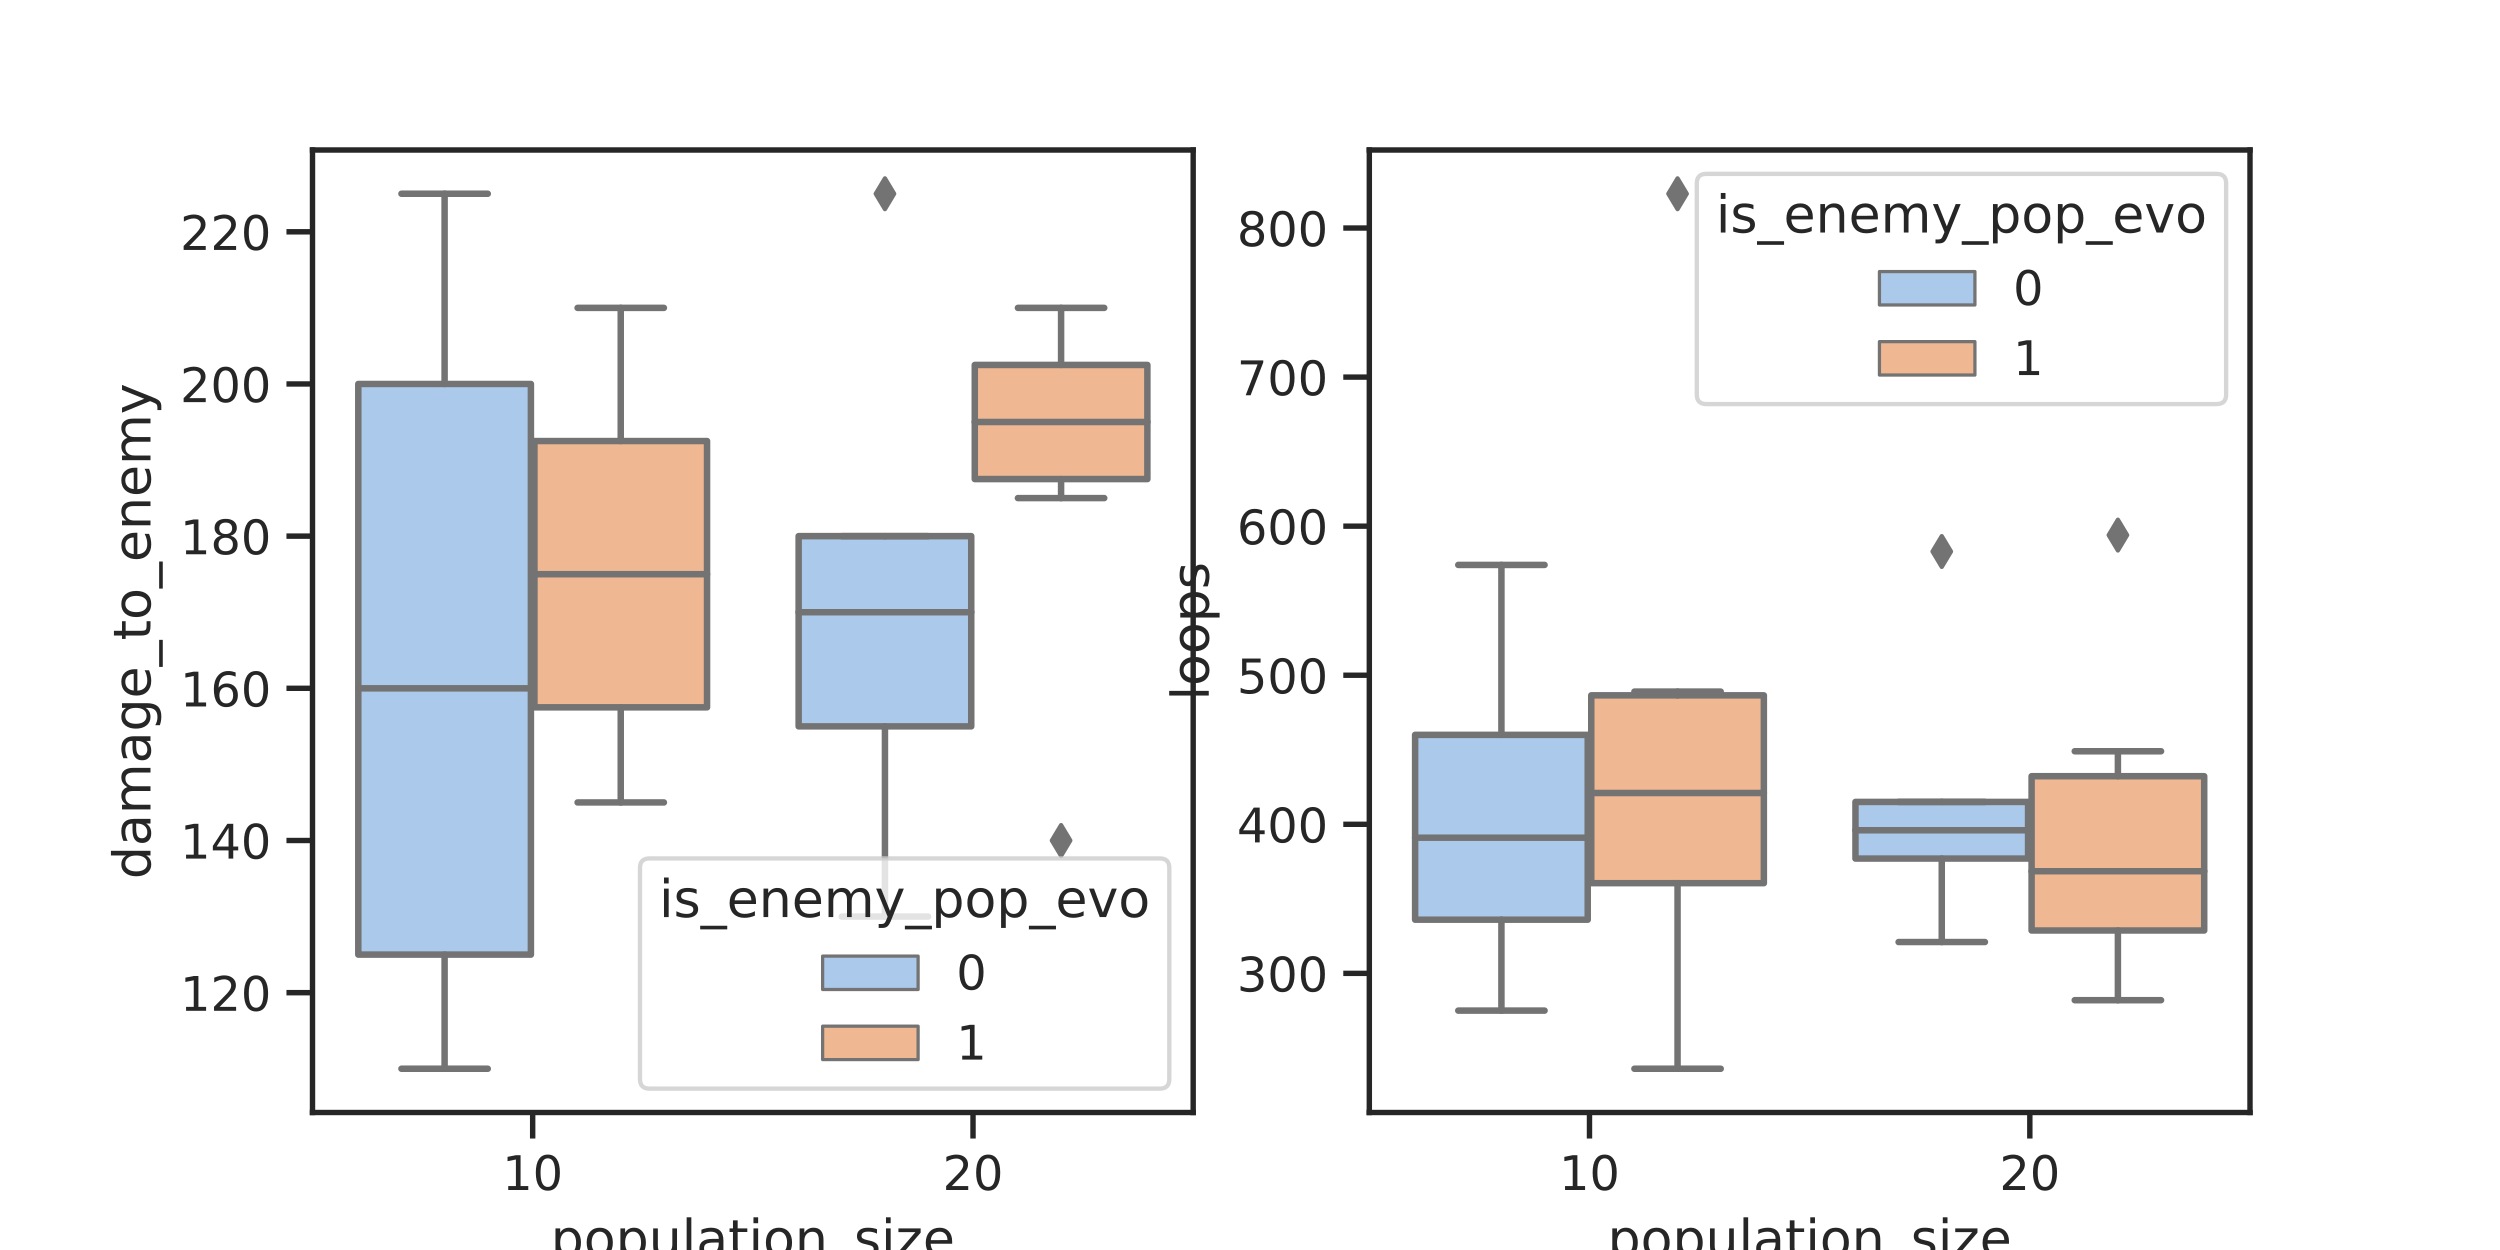 <?xml version="1.0" encoding="utf-8" standalone="no"?>
<!DOCTYPE svg PUBLIC "-//W3C//DTD SVG 1.1//EN"
  "http://www.w3.org/Graphics/SVG/1.1/DTD/svg11.dtd">
<!-- Created with matplotlib (https://matplotlib.org/) -->
<svg height="288pt" version="1.1" viewBox="0 0 576 288" width="576pt" xmlns="http://www.w3.org/2000/svg" xmlns:xlink="http://www.w3.org/1999/xlink">
 <defs>
  <style type="text/css">
*{stroke-linecap:butt;stroke-linejoin:round;}
  </style>
 </defs>
 <g id="figure_1">
  <g id="patch_1">
   <path d="M 0 288 
L 576 288 
L 576 0 
L 0 0 
z
" style="fill:#ffffff;"/>
  </g>
  <g id="axes_1">
   <g id="patch_2">
    <path d="M 72 256.32 
L 274.909 256.32 
L 274.909 34.56 
L 72 34.56 
z
" style="fill:#ffffff;"/>
   </g>
   <g id="matplotlib.axis_1">
    <g id="xtick_1">
     <g id="line2d_1">
      <defs>
       <path d="M 0 0 
L 0 6 
" id="m4a91dd2366" style="stroke:#262626;stroke-width:1.25;"/>
      </defs>
      <g>
       <use style="fill:#262626;stroke:#262626;stroke-width:1.25;" x="122.727" xlink:href="#m4a91dd2366" y="256.32"/>
      </g>
     </g>
     <g id="text_1">
      <!-- 10 -->
      <defs>
       <path d="M 12.406 8.297 
L 28.516 8.297 
L 28.516 63.922 
L 10.984 60.406 
L 10.984 69.391 
L 28.422 72.906 
L 38.281 72.906 
L 38.281 8.297 
L 54.391 8.297 
L 54.391 0 
L 12.406 0 
z
" id="DejaVuSans-49"/>
       <path d="M 31.781 66.406 
Q 24.172 66.406 20.328 58.906 
Q 16.5 51.422 16.5 36.375 
Q 16.5 21.391 20.328 13.891 
Q 24.172 6.391 31.781 6.391 
Q 39.453 6.391 43.281 13.891 
Q 47.125 21.391 47.125 36.375 
Q 47.125 51.422 43.281 58.906 
Q 39.453 66.406 31.781 66.406 
z
M 31.781 74.219 
Q 44.047 74.219 50.516 64.516 
Q 56.984 54.828 56.984 36.375 
Q 56.984 17.969 50.516 8.266 
Q 44.047 -1.422 31.781 -1.422 
Q 19.531 -1.422 13.062 8.266 
Q 6.594 17.969 6.594 36.375 
Q 6.594 54.828 13.062 64.516 
Q 19.531 74.219 31.781 74.219 
z
" id="DejaVuSans-48"/>
      </defs>
      <g style="fill:#262626;" transform="translate(115.729 274.178)scale(0.11 -0.11)">
       <use xlink:href="#DejaVuSans-49"/>
       <use x="63.623" xlink:href="#DejaVuSans-48"/>
      </g>
     </g>
    </g>
    <g id="xtick_2">
     <g id="line2d_2">
      <g>
       <use style="fill:#262626;stroke:#262626;stroke-width:1.25;" x="224.182" xlink:href="#m4a91dd2366" y="256.32"/>
      </g>
     </g>
     <g id="text_2">
      <!-- 20 -->
      <defs>
       <path d="M 19.188 8.297 
L 53.609 8.297 
L 53.609 0 
L 7.328 0 
L 7.328 8.297 
Q 12.938 14.109 22.625 23.891 
Q 32.328 33.688 34.812 36.531 
Q 39.547 41.844 41.422 45.531 
Q 43.312 49.219 43.312 52.781 
Q 43.312 58.594 39.234 62.25 
Q 35.156 65.922 28.609 65.922 
Q 23.969 65.922 18.812 64.312 
Q 13.672 62.703 7.812 59.422 
L 7.812 69.391 
Q 13.766 71.781 18.938 73 
Q 24.125 74.219 28.422 74.219 
Q 39.75 74.219 46.484 68.547 
Q 53.219 62.891 53.219 53.422 
Q 53.219 48.922 51.531 44.891 
Q 49.859 40.875 45.406 35.406 
Q 44.188 33.984 37.641 27.219 
Q 31.109 20.453 19.188 8.297 
z
" id="DejaVuSans-50"/>
      </defs>
      <g style="fill:#262626;" transform="translate(217.183 274.178)scale(0.11 -0.11)">
       <use xlink:href="#DejaVuSans-50"/>
       <use x="63.623" xlink:href="#DejaVuSans-48"/>
      </g>
     </g>
    </g>
    <g id="text_3">
     <!-- population_size -->
     <defs>
      <path d="M 18.109 8.203 
L 18.109 -20.797 
L 9.078 -20.797 
L 9.078 54.688 
L 18.109 54.688 
L 18.109 46.391 
Q 20.953 51.266 25.266 53.625 
Q 29.594 56 35.594 56 
Q 45.562 56 51.781 48.094 
Q 58.016 40.188 58.016 27.297 
Q 58.016 14.406 51.781 6.484 
Q 45.562 -1.422 35.594 -1.422 
Q 29.594 -1.422 25.266 0.953 
Q 20.953 3.328 18.109 8.203 
z
M 48.688 27.297 
Q 48.688 37.203 44.609 42.844 
Q 40.531 48.484 33.406 48.484 
Q 26.266 48.484 22.188 42.844 
Q 18.109 37.203 18.109 27.297 
Q 18.109 17.391 22.188 11.75 
Q 26.266 6.109 33.406 6.109 
Q 40.531 6.109 44.609 11.75 
Q 48.688 17.391 48.688 27.297 
z
" id="DejaVuSans-112"/>
      <path d="M 30.609 48.391 
Q 23.391 48.391 19.188 42.75 
Q 14.984 37.109 14.984 27.297 
Q 14.984 17.484 19.156 11.844 
Q 23.344 6.203 30.609 6.203 
Q 37.797 6.203 41.984 11.859 
Q 46.188 17.531 46.188 27.297 
Q 46.188 37.016 41.984 42.703 
Q 37.797 48.391 30.609 48.391 
z
M 30.609 56 
Q 42.328 56 49.016 48.375 
Q 55.719 40.766 55.719 27.297 
Q 55.719 13.875 49.016 6.219 
Q 42.328 -1.422 30.609 -1.422 
Q 18.844 -1.422 12.172 6.219 
Q 5.516 13.875 5.516 27.297 
Q 5.516 40.766 12.172 48.375 
Q 18.844 56 30.609 56 
z
" id="DejaVuSans-111"/>
      <path d="M 8.5 21.578 
L 8.5 54.688 
L 17.484 54.688 
L 17.484 21.922 
Q 17.484 14.156 20.5 10.266 
Q 23.531 6.391 29.594 6.391 
Q 36.859 6.391 41.078 11.031 
Q 45.312 15.672 45.312 23.688 
L 45.312 54.688 
L 54.297 54.688 
L 54.297 0 
L 45.312 0 
L 45.312 8.406 
Q 42.047 3.422 37.719 1 
Q 33.406 -1.422 27.688 -1.422 
Q 18.266 -1.422 13.375 4.438 
Q 8.5 10.297 8.5 21.578 
z
M 31.109 56 
z
" id="DejaVuSans-117"/>
      <path d="M 9.422 75.984 
L 18.406 75.984 
L 18.406 0 
L 9.422 0 
z
" id="DejaVuSans-108"/>
      <path d="M 34.281 27.484 
Q 23.391 27.484 19.188 25 
Q 14.984 22.516 14.984 16.5 
Q 14.984 11.719 18.141 8.906 
Q 21.297 6.109 26.703 6.109 
Q 34.188 6.109 38.703 11.406 
Q 43.219 16.703 43.219 25.484 
L 43.219 27.484 
z
M 52.203 31.203 
L 52.203 0 
L 43.219 0 
L 43.219 8.297 
Q 40.141 3.328 35.547 0.953 
Q 30.953 -1.422 24.312 -1.422 
Q 15.922 -1.422 10.953 3.297 
Q 6 8.016 6 15.922 
Q 6 25.141 12.172 29.828 
Q 18.359 34.516 30.609 34.516 
L 43.219 34.516 
L 43.219 35.406 
Q 43.219 41.609 39.141 45 
Q 35.062 48.391 27.688 48.391 
Q 23 48.391 18.547 47.266 
Q 14.109 46.141 10.016 43.891 
L 10.016 52.203 
Q 14.938 54.109 19.578 55.047 
Q 24.219 56 28.609 56 
Q 40.484 56 46.344 49.844 
Q 52.203 43.703 52.203 31.203 
z
" id="DejaVuSans-97"/>
      <path d="M 18.312 70.219 
L 18.312 54.688 
L 36.812 54.688 
L 36.812 47.703 
L 18.312 47.703 
L 18.312 18.016 
Q 18.312 11.328 20.141 9.422 
Q 21.969 7.516 27.594 7.516 
L 36.812 7.516 
L 36.812 0 
L 27.594 0 
Q 17.188 0 13.234 3.875 
Q 9.281 7.766 9.281 18.016 
L 9.281 47.703 
L 2.688 47.703 
L 2.688 54.688 
L 9.281 54.688 
L 9.281 70.219 
z
" id="DejaVuSans-116"/>
      <path d="M 9.422 54.688 
L 18.406 54.688 
L 18.406 0 
L 9.422 0 
z
M 9.422 75.984 
L 18.406 75.984 
L 18.406 64.594 
L 9.422 64.594 
z
" id="DejaVuSans-105"/>
      <path d="M 54.891 33.016 
L 54.891 0 
L 45.906 0 
L 45.906 32.719 
Q 45.906 40.484 42.875 44.328 
Q 39.844 48.188 33.797 48.188 
Q 26.516 48.188 22.312 43.547 
Q 18.109 38.922 18.109 30.906 
L 18.109 0 
L 9.078 0 
L 9.078 54.688 
L 18.109 54.688 
L 18.109 46.188 
Q 21.344 51.125 25.703 53.562 
Q 30.078 56 35.797 56 
Q 45.219 56 50.047 50.172 
Q 54.891 44.344 54.891 33.016 
z
" id="DejaVuSans-110"/>
      <path d="M 50.984 -16.609 
L 50.984 -23.578 
L -0.984 -23.578 
L -0.984 -16.609 
z
" id="DejaVuSans-95"/>
      <path d="M 44.281 53.078 
L 44.281 44.578 
Q 40.484 46.531 36.375 47.5 
Q 32.281 48.484 27.875 48.484 
Q 21.188 48.484 17.844 46.438 
Q 14.5 44.391 14.5 40.281 
Q 14.5 37.156 16.891 35.375 
Q 19.281 33.594 26.516 31.984 
L 29.594 31.297 
Q 39.156 29.25 43.188 25.516 
Q 47.219 21.781 47.219 15.094 
Q 47.219 7.469 41.188 3.016 
Q 35.156 -1.422 24.609 -1.422 
Q 20.219 -1.422 15.453 -0.562 
Q 10.688 0.297 5.422 2 
L 5.422 11.281 
Q 10.406 8.688 15.234 7.391 
Q 20.062 6.109 24.812 6.109 
Q 31.156 6.109 34.562 8.281 
Q 37.984 10.453 37.984 14.406 
Q 37.984 18.062 35.516 20.016 
Q 33.062 21.969 24.703 23.781 
L 21.578 24.516 
Q 13.234 26.266 9.516 29.906 
Q 5.812 33.547 5.812 39.891 
Q 5.812 47.609 11.281 51.797 
Q 16.75 56 26.812 56 
Q 31.781 56 36.172 55.266 
Q 40.578 54.547 44.281 53.078 
z
" id="DejaVuSans-115"/>
      <path d="M 5.516 54.688 
L 48.188 54.688 
L 48.188 46.484 
L 14.406 7.172 
L 48.188 7.172 
L 48.188 0 
L 4.297 0 
L 4.297 8.203 
L 38.094 47.516 
L 5.516 47.516 
z
" id="DejaVuSans-122"/>
      <path d="M 56.203 29.594 
L 56.203 25.203 
L 14.891 25.203 
Q 15.484 15.922 20.484 11.062 
Q 25.484 6.203 34.422 6.203 
Q 39.594 6.203 44.453 7.469 
Q 49.312 8.734 54.109 11.281 
L 54.109 2.781 
Q 49.266 0.734 44.188 -0.344 
Q 39.109 -1.422 33.891 -1.422 
Q 20.797 -1.422 13.156 6.188 
Q 5.516 13.812 5.516 26.812 
Q 5.516 40.234 12.766 48.109 
Q 20.016 56 32.328 56 
Q 43.359 56 49.781 48.891 
Q 56.203 41.797 56.203 29.594 
z
M 47.219 32.234 
Q 47.125 39.594 43.094 43.984 
Q 39.062 48.391 32.422 48.391 
Q 24.906 48.391 20.391 44.141 
Q 15.875 39.891 15.188 32.172 
z
" id="DejaVuSans-101"/>
     </defs>
     <g style="fill:#262626;" transform="translate(126.893 289.584)scale(0.12 -0.12)">
      <use xlink:href="#DejaVuSans-112"/>
      <use x="63.477" xlink:href="#DejaVuSans-111"/>
      <use x="124.658" xlink:href="#DejaVuSans-112"/>
      <use x="188.135" xlink:href="#DejaVuSans-117"/>
      <use x="251.514" xlink:href="#DejaVuSans-108"/>
      <use x="279.297" xlink:href="#DejaVuSans-97"/>
      <use x="340.576" xlink:href="#DejaVuSans-116"/>
      <use x="379.785" xlink:href="#DejaVuSans-105"/>
      <use x="407.568" xlink:href="#DejaVuSans-111"/>
      <use x="468.75" xlink:href="#DejaVuSans-110"/>
      <use x="532.129" xlink:href="#DejaVuSans-95"/>
      <use x="582.129" xlink:href="#DejaVuSans-115"/>
      <use x="634.229" xlink:href="#DejaVuSans-105"/>
      <use x="662.012" xlink:href="#DejaVuSans-122"/>
      <use x="714.502" xlink:href="#DejaVuSans-101"/>
     </g>
    </g>
   </g>
   <g id="matplotlib.axis_2">
    <g id="ytick_1">
     <g id="line2d_3">
      <defs>
       <path d="M 0 0 
L -6 0 
" id="m19ae54c366" style="stroke:#262626;stroke-width:1.25;"/>
      </defs>
      <g>
       <use style="fill:#262626;stroke:#262626;stroke-width:1.25;" x="72" xlink:href="#m19ae54c366" y="228.71"/>
      </g>
     </g>
     <g id="text_4">
      <!-- 120 -->
      <g style="fill:#262626;" transform="translate(41.504 232.889)scale(0.11 -0.11)">
       <use xlink:href="#DejaVuSans-49"/>
       <use x="63.623" xlink:href="#DejaVuSans-50"/>
       <use x="127.246" xlink:href="#DejaVuSans-48"/>
      </g>
     </g>
    </g>
    <g id="ytick_2">
     <g id="line2d_4">
      <g>
       <use style="fill:#262626;stroke:#262626;stroke-width:1.25;" x="72" xlink:href="#m19ae54c366" y="193.649"/>
      </g>
     </g>
     <g id="text_5">
      <!-- 140 -->
      <defs>
       <path d="M 37.797 64.312 
L 12.891 25.391 
L 37.797 25.391 
z
M 35.203 72.906 
L 47.609 72.906 
L 47.609 25.391 
L 58.016 25.391 
L 58.016 17.188 
L 47.609 17.188 
L 47.609 0 
L 37.797 0 
L 37.797 17.188 
L 4.891 17.188 
L 4.891 26.703 
z
" id="DejaVuSans-52"/>
      </defs>
      <g style="fill:#262626;" transform="translate(41.504 197.828)scale(0.11 -0.11)">
       <use xlink:href="#DejaVuSans-49"/>
       <use x="63.623" xlink:href="#DejaVuSans-52"/>
       <use x="127.246" xlink:href="#DejaVuSans-48"/>
      </g>
     </g>
    </g>
    <g id="ytick_3">
     <g id="line2d_5">
      <g>
       <use style="fill:#262626;stroke:#262626;stroke-width:1.25;" x="72" xlink:href="#m19ae54c366" y="158.588"/>
      </g>
     </g>
     <g id="text_6">
      <!-- 160 -->
      <defs>
       <path d="M 33.016 40.375 
Q 26.375 40.375 22.484 35.828 
Q 18.609 31.297 18.609 23.391 
Q 18.609 15.531 22.484 10.953 
Q 26.375 6.391 33.016 6.391 
Q 39.656 6.391 43.531 10.953 
Q 47.406 15.531 47.406 23.391 
Q 47.406 31.297 43.531 35.828 
Q 39.656 40.375 33.016 40.375 
z
M 52.594 71.297 
L 52.594 62.312 
Q 48.875 64.062 45.094 64.984 
Q 41.312 65.922 37.594 65.922 
Q 27.828 65.922 22.672 59.328 
Q 17.531 52.734 16.797 39.406 
Q 19.672 43.656 24.016 45.922 
Q 28.375 48.188 33.594 48.188 
Q 44.578 48.188 50.953 41.516 
Q 57.328 34.859 57.328 23.391 
Q 57.328 12.156 50.688 5.359 
Q 44.047 -1.422 33.016 -1.422 
Q 20.359 -1.422 13.672 8.266 
Q 6.984 17.969 6.984 36.375 
Q 6.984 53.656 15.188 63.938 
Q 23.391 74.219 37.203 74.219 
Q 40.922 74.219 44.703 73.484 
Q 48.484 72.75 52.594 71.297 
z
" id="DejaVuSans-54"/>
      </defs>
      <g style="fill:#262626;" transform="translate(41.504 162.767)scale(0.11 -0.11)">
       <use xlink:href="#DejaVuSans-49"/>
       <use x="63.623" xlink:href="#DejaVuSans-54"/>
       <use x="127.246" xlink:href="#DejaVuSans-48"/>
      </g>
     </g>
    </g>
    <g id="ytick_4">
     <g id="line2d_6">
      <g>
       <use style="fill:#262626;stroke:#262626;stroke-width:1.25;" x="72" xlink:href="#m19ae54c366" y="123.527"/>
      </g>
     </g>
     <g id="text_7">
      <!-- 180 -->
      <defs>
       <path d="M 31.781 34.625 
Q 24.75 34.625 20.719 30.859 
Q 16.703 27.094 16.703 20.516 
Q 16.703 13.922 20.719 10.156 
Q 24.75 6.391 31.781 6.391 
Q 38.812 6.391 42.859 10.172 
Q 46.922 13.969 46.922 20.516 
Q 46.922 27.094 42.891 30.859 
Q 38.875 34.625 31.781 34.625 
z
M 21.922 38.812 
Q 15.578 40.375 12.031 44.719 
Q 8.5 49.078 8.5 55.328 
Q 8.5 64.062 14.719 69.141 
Q 20.953 74.219 31.781 74.219 
Q 42.672 74.219 48.875 69.141 
Q 55.078 64.062 55.078 55.328 
Q 55.078 49.078 51.531 44.719 
Q 48 40.375 41.703 38.812 
Q 48.828 37.156 52.797 32.312 
Q 56.781 27.484 56.781 20.516 
Q 56.781 9.906 50.312 4.234 
Q 43.844 -1.422 31.781 -1.422 
Q 19.734 -1.422 13.25 4.234 
Q 6.781 9.906 6.781 20.516 
Q 6.781 27.484 10.781 32.312 
Q 14.797 37.156 21.922 38.812 
z
M 18.312 54.391 
Q 18.312 48.734 21.844 45.562 
Q 25.391 42.391 31.781 42.391 
Q 38.141 42.391 41.719 45.562 
Q 45.312 48.734 45.312 54.391 
Q 45.312 60.062 41.719 63.234 
Q 38.141 66.406 31.781 66.406 
Q 25.391 66.406 21.844 63.234 
Q 18.312 60.062 18.312 54.391 
z
" id="DejaVuSans-56"/>
      </defs>
      <g style="fill:#262626;" transform="translate(41.504 127.706)scale(0.11 -0.11)">
       <use xlink:href="#DejaVuSans-49"/>
       <use x="63.623" xlink:href="#DejaVuSans-56"/>
       <use x="127.246" xlink:href="#DejaVuSans-48"/>
      </g>
     </g>
    </g>
    <g id="ytick_5">
     <g id="line2d_7">
      <g>
       <use style="fill:#262626;stroke:#262626;stroke-width:1.25;" x="72" xlink:href="#m19ae54c366" y="88.466"/>
      </g>
     </g>
     <g id="text_8">
      <!-- 200 -->
      <g style="fill:#262626;" transform="translate(41.504 92.645)scale(0.11 -0.11)">
       <use xlink:href="#DejaVuSans-50"/>
       <use x="63.623" xlink:href="#DejaVuSans-48"/>
       <use x="127.246" xlink:href="#DejaVuSans-48"/>
      </g>
     </g>
    </g>
    <g id="ytick_6">
     <g id="line2d_8">
      <g>
       <use style="fill:#262626;stroke:#262626;stroke-width:1.25;" x="72" xlink:href="#m19ae54c366" y="53.405"/>
      </g>
     </g>
     <g id="text_9">
      <!-- 220 -->
      <g style="fill:#262626;" transform="translate(41.504 57.584)scale(0.11 -0.11)">
       <use xlink:href="#DejaVuSans-50"/>
       <use x="63.623" xlink:href="#DejaVuSans-50"/>
       <use x="127.246" xlink:href="#DejaVuSans-48"/>
      </g>
     </g>
    </g>
    <g id="text_10">
     <!-- damage_to_enemy -->
     <defs>
      <path d="M 45.406 46.391 
L 45.406 75.984 
L 54.391 75.984 
L 54.391 0 
L 45.406 0 
L 45.406 8.203 
Q 42.578 3.328 38.25 0.953 
Q 33.938 -1.422 27.875 -1.422 
Q 17.969 -1.422 11.734 6.484 
Q 5.516 14.406 5.516 27.297 
Q 5.516 40.188 11.734 48.094 
Q 17.969 56 27.875 56 
Q 33.938 56 38.25 53.625 
Q 42.578 51.266 45.406 46.391 
z
M 14.797 27.297 
Q 14.797 17.391 18.875 11.75 
Q 22.953 6.109 30.078 6.109 
Q 37.203 6.109 41.297 11.75 
Q 45.406 17.391 45.406 27.297 
Q 45.406 37.203 41.297 42.844 
Q 37.203 48.484 30.078 48.484 
Q 22.953 48.484 18.875 42.844 
Q 14.797 37.203 14.797 27.297 
z
" id="DejaVuSans-100"/>
      <path d="M 52 44.188 
Q 55.375 50.25 60.062 53.125 
Q 64.75 56 71.094 56 
Q 79.641 56 84.281 50.016 
Q 88.922 44.047 88.922 33.016 
L 88.922 0 
L 79.891 0 
L 79.891 32.719 
Q 79.891 40.578 77.094 44.375 
Q 74.312 48.188 68.609 48.188 
Q 61.625 48.188 57.562 43.547 
Q 53.516 38.922 53.516 30.906 
L 53.516 0 
L 44.484 0 
L 44.484 32.719 
Q 44.484 40.625 41.703 44.406 
Q 38.922 48.188 33.109 48.188 
Q 26.219 48.188 22.156 43.531 
Q 18.109 38.875 18.109 30.906 
L 18.109 0 
L 9.078 0 
L 9.078 54.688 
L 18.109 54.688 
L 18.109 46.188 
Q 21.188 51.219 25.484 53.609 
Q 29.781 56 35.688 56 
Q 41.656 56 45.828 52.969 
Q 50 49.953 52 44.188 
z
" id="DejaVuSans-109"/>
      <path d="M 45.406 27.984 
Q 45.406 37.75 41.375 43.109 
Q 37.359 48.484 30.078 48.484 
Q 22.859 48.484 18.828 43.109 
Q 14.797 37.75 14.797 27.984 
Q 14.797 18.266 18.828 12.891 
Q 22.859 7.516 30.078 7.516 
Q 37.359 7.516 41.375 12.891 
Q 45.406 18.266 45.406 27.984 
z
M 54.391 6.781 
Q 54.391 -7.172 48.188 -13.984 
Q 42 -20.797 29.203 -20.797 
Q 24.469 -20.797 20.266 -20.094 
Q 16.062 -19.391 12.109 -17.922 
L 12.109 -9.188 
Q 16.062 -11.328 19.922 -12.344 
Q 23.781 -13.375 27.781 -13.375 
Q 36.625 -13.375 41.016 -8.766 
Q 45.406 -4.156 45.406 5.172 
L 45.406 9.625 
Q 42.625 4.781 38.281 2.391 
Q 33.938 0 27.875 0 
Q 17.828 0 11.672 7.656 
Q 5.516 15.328 5.516 27.984 
Q 5.516 40.672 11.672 48.328 
Q 17.828 56 27.875 56 
Q 33.938 56 38.281 53.609 
Q 42.625 51.219 45.406 46.391 
L 45.406 54.688 
L 54.391 54.688 
z
" id="DejaVuSans-103"/>
      <path d="M 32.172 -5.078 
Q 28.375 -14.844 24.75 -17.812 
Q 21.141 -20.797 15.094 -20.797 
L 7.906 -20.797 
L 7.906 -13.281 
L 13.188 -13.281 
Q 16.891 -13.281 18.938 -11.516 
Q 21 -9.766 23.484 -3.219 
L 25.094 0.875 
L 2.984 54.688 
L 12.5 54.688 
L 29.594 11.922 
L 46.688 54.688 
L 56.203 54.688 
z
" id="DejaVuSans-121"/>
     </defs>
     <g style="fill:#262626;" transform="translate(34.674 202.553)rotate(-90)scale(0.12 -0.12)">
      <use xlink:href="#DejaVuSans-100"/>
      <use x="63.477" xlink:href="#DejaVuSans-97"/>
      <use x="124.756" xlink:href="#DejaVuSans-109"/>
      <use x="222.168" xlink:href="#DejaVuSans-97"/>
      <use x="283.447" xlink:href="#DejaVuSans-103"/>
      <use x="346.924" xlink:href="#DejaVuSans-101"/>
      <use x="408.447" xlink:href="#DejaVuSans-95"/>
      <use x="458.447" xlink:href="#DejaVuSans-116"/>
      <use x="497.656" xlink:href="#DejaVuSans-111"/>
      <use x="558.838" xlink:href="#DejaVuSans-95"/>
      <use x="608.838" xlink:href="#DejaVuSans-101"/>
      <use x="670.361" xlink:href="#DejaVuSans-110"/>
      <use x="733.74" xlink:href="#DejaVuSans-101"/>
      <use x="795.264" xlink:href="#DejaVuSans-109"/>
      <use x="892.676" xlink:href="#DejaVuSans-121"/>
     </g>
    </g>
   </g>
   <g id="patch_3">
    <path clip-path="url(#pc8cb5e5988)" d="M 82.551 219.944 
L 122.321 219.944 
L 122.321 88.466 
L 82.551 88.466 
L 82.551 219.944 
z
" style="fill:#abc9ea;stroke:#737373;stroke-linejoin:miter;stroke-width:1.5;"/>
   </g>
   <g id="patch_4">
    <path clip-path="url(#pc8cb5e5988)" d="M 123.133 162.97 
L 162.903 162.97 
L 162.903 101.614 
L 123.133 101.614 
L 123.133 162.97 
z
" style="fill:#efb792;stroke:#737373;stroke-linejoin:miter;stroke-width:1.5;"/>
   </g>
   <g id="patch_5">
    <path clip-path="url(#pc8cb5e5988)" d="M 184.006 167.353 
L 223.776 167.353 
L 223.776 123.527 
L 184.006 123.527 
L 184.006 167.353 
z
" style="fill:#abc9ea;stroke:#737373;stroke-linejoin:miter;stroke-width:1.5;"/>
   </g>
   <g id="patch_6">
    <path clip-path="url(#pc8cb5e5988)" d="M 224.588 110.379 
L 264.358 110.379 
L 264.358 84.083 
L 224.588 84.083 
L 224.588 110.379 
z
" style="fill:#efb792;stroke:#737373;stroke-linejoin:miter;stroke-width:1.5;"/>
   </g>
   <g id="patch_7">
    <path clip-path="url(#pc8cb5e5988)" d="M 122.727 439.075 
L 122.727 439.075 
L 122.727 439.075 
L 122.727 439.075 
z
" style="fill:#abc9ea;stroke:#737373;stroke-linejoin:miter;stroke-width:0.75;"/>
   </g>
   <g id="patch_8">
    <path clip-path="url(#pc8cb5e5988)" d="M 122.727 439.075 
L 122.727 439.075 
L 122.727 439.075 
L 122.727 439.075 
z
" style="fill:#efb792;stroke:#737373;stroke-linejoin:miter;stroke-width:0.75;"/>
   </g>
   <g id="line2d_9">
    <path clip-path="url(#pc8cb5e5988)" d="M 102.436 219.944 
L 102.436 246.24 
" style="fill:none;stroke:#737373;stroke-linecap:round;stroke-width:1.5;"/>
   </g>
   <g id="line2d_10">
    <path clip-path="url(#pc8cb5e5988)" d="M 102.436 88.466 
L 102.436 44.64 
" style="fill:none;stroke:#737373;stroke-linecap:round;stroke-width:1.5;"/>
   </g>
   <g id="line2d_11">
    <path clip-path="url(#pc8cb5e5988)" d="M 92.494 246.24 
L 112.379 246.24 
" style="fill:none;stroke:#737373;stroke-linecap:round;stroke-width:1.5;"/>
   </g>
   <g id="line2d_12">
    <path clip-path="url(#pc8cb5e5988)" d="M 92.494 44.64 
L 112.379 44.64 
" style="fill:none;stroke:#737373;stroke-linecap:round;stroke-width:1.5;"/>
   </g>
   <g id="line2d_13"/>
   <g id="line2d_14">
    <path clip-path="url(#pc8cb5e5988)" d="M 143.018 162.97 
L 143.018 184.883 
" style="fill:none;stroke:#737373;stroke-linecap:round;stroke-width:1.5;"/>
   </g>
   <g id="line2d_15">
    <path clip-path="url(#pc8cb5e5988)" d="M 143.018 101.614 
L 143.018 70.936 
" style="fill:none;stroke:#737373;stroke-linecap:round;stroke-width:1.5;"/>
   </g>
   <g id="line2d_16">
    <path clip-path="url(#pc8cb5e5988)" d="M 133.076 184.883 
L 152.961 184.883 
" style="fill:none;stroke:#737373;stroke-linecap:round;stroke-width:1.5;"/>
   </g>
   <g id="line2d_17">
    <path clip-path="url(#pc8cb5e5988)" d="M 133.076 70.936 
L 152.961 70.936 
" style="fill:none;stroke:#737373;stroke-linecap:round;stroke-width:1.5;"/>
   </g>
   <g id="line2d_18"/>
   <g id="line2d_19">
    <path clip-path="url(#pc8cb5e5988)" d="M 203.891 167.353 
L 203.891 211.179 
" style="fill:none;stroke:#737373;stroke-linecap:round;stroke-width:1.5;"/>
   </g>
   <g id="line2d_20">
    <path clip-path="url(#pc8cb5e5988)" d="M 203.891 123.527 
L 203.891 123.527 
" style="fill:none;stroke:#737373;stroke-linecap:round;stroke-width:1.5;"/>
   </g>
   <g id="line2d_21">
    <path clip-path="url(#pc8cb5e5988)" d="M 193.948 211.179 
L 213.833 211.179 
" style="fill:none;stroke:#737373;stroke-linecap:round;stroke-width:1.5;"/>
   </g>
   <g id="line2d_22">
    <path clip-path="url(#pc8cb5e5988)" d="M 193.948 123.527 
L 213.833 123.527 
" style="fill:none;stroke:#737373;stroke-linecap:round;stroke-width:1.5;"/>
   </g>
   <g id="line2d_23">
    <defs>
     <path d="M -0 3.536 
L 2.121 0 
L -0 -3.536 
L -2.121 -0 
z
" id="m771de77488" style="stroke:#737373;stroke-linejoin:miter;"/>
    </defs>
    <g clip-path="url(#pc8cb5e5988)">
     <use style="fill:#737373;stroke:#737373;stroke-linejoin:miter;" x="203.891" xlink:href="#m771de77488" y="44.64"/>
    </g>
   </g>
   <g id="line2d_24">
    <path clip-path="url(#pc8cb5e5988)" d="M 244.473 110.379 
L 244.473 114.762 
" style="fill:none;stroke:#737373;stroke-linecap:round;stroke-width:1.5;"/>
   </g>
   <g id="line2d_25">
    <path clip-path="url(#pc8cb5e5988)" d="M 244.473 84.083 
L 244.473 70.936 
" style="fill:none;stroke:#737373;stroke-linecap:round;stroke-width:1.5;"/>
   </g>
   <g id="line2d_26">
    <path clip-path="url(#pc8cb5e5988)" d="M 234.53 114.762 
L 254.415 114.762 
" style="fill:none;stroke:#737373;stroke-linecap:round;stroke-width:1.5;"/>
   </g>
   <g id="line2d_27">
    <path clip-path="url(#pc8cb5e5988)" d="M 234.53 70.936 
L 254.415 70.936 
" style="fill:none;stroke:#737373;stroke-linecap:round;stroke-width:1.5;"/>
   </g>
   <g id="line2d_28">
    <g clip-path="url(#pc8cb5e5988)">
     <use style="fill:#737373;stroke:#737373;stroke-linejoin:miter;" x="244.473" xlink:href="#m771de77488" y="193.649"/>
    </g>
   </g>
   <g id="line2d_29">
    <path clip-path="url(#pc8cb5e5988)" d="M 82.551 158.588 
L 122.321 158.588 
" style="fill:none;stroke:#737373;stroke-linecap:round;stroke-width:1.5;"/>
   </g>
   <g id="line2d_30">
    <path clip-path="url(#pc8cb5e5988)" d="M 123.133 132.292 
L 162.903 132.292 
" style="fill:none;stroke:#737373;stroke-linecap:round;stroke-width:1.5;"/>
   </g>
   <g id="line2d_31">
    <path clip-path="url(#pc8cb5e5988)" d="M 184.006 141.057 
L 223.776 141.057 
" style="fill:none;stroke:#737373;stroke-linecap:round;stroke-width:1.5;"/>
   </g>
   <g id="line2d_32">
    <path clip-path="url(#pc8cb5e5988)" d="M 224.588 97.231 
L 264.358 97.231 
" style="fill:none;stroke:#737373;stroke-linecap:round;stroke-width:1.5;"/>
   </g>
   <g id="patch_9">
    <path d="M 72 256.32 
L 72 34.56 
" style="fill:none;stroke:#262626;stroke-linecap:square;stroke-linejoin:miter;stroke-width:1.25;"/>
   </g>
   <g id="patch_10">
    <path d="M 274.909 256.32 
L 274.909 34.56 
" style="fill:none;stroke:#262626;stroke-linecap:square;stroke-linejoin:miter;stroke-width:1.25;"/>
   </g>
   <g id="patch_11">
    <path d="M 72 256.32 
L 274.909 256.32 
" style="fill:none;stroke:#262626;stroke-linecap:square;stroke-linejoin:miter;stroke-width:1.25;"/>
   </g>
   <g id="patch_12">
    <path d="M 72 34.56 
L 274.909 34.56 
" style="fill:none;stroke:#262626;stroke-linecap:square;stroke-linejoin:miter;stroke-width:1.25;"/>
   </g>
   <g id="legend_1">
    <g id="patch_13">
     <path d="M 149.653 250.82 
L 267.209 250.82 
Q 269.409 250.82 269.409 248.62 
L 269.409 199.981 
Q 269.409 197.781 267.209 197.781 
L 149.653 197.781 
Q 147.453 197.781 147.453 199.981 
L 147.453 248.62 
Q 147.453 250.82 149.653 250.82 
z
" style="fill:#ffffff;opacity:0.8;stroke:#cccccc;stroke-linejoin:miter;"/>
    </g>
    <g id="text_11">
     <!-- is_enemy_pop_evo -->
     <defs>
      <path d="M 2.984 54.688 
L 12.5 54.688 
L 29.594 8.797 
L 46.688 54.688 
L 56.203 54.688 
L 35.688 0 
L 23.484 0 
z
" id="DejaVuSans-118"/>
     </defs>
     <g style="fill:#262626;" transform="translate(151.853 211.299)scale(0.12 -0.12)">
      <use xlink:href="#DejaVuSans-105"/>
      <use x="27.783" xlink:href="#DejaVuSans-115"/>
      <use x="79.883" xlink:href="#DejaVuSans-95"/>
      <use x="129.883" xlink:href="#DejaVuSans-101"/>
      <use x="191.406" xlink:href="#DejaVuSans-110"/>
      <use x="254.785" xlink:href="#DejaVuSans-101"/>
      <use x="316.309" xlink:href="#DejaVuSans-109"/>
      <use x="413.721" xlink:href="#DejaVuSans-121"/>
      <use x="472.9" xlink:href="#DejaVuSans-95"/>
      <use x="522.9" xlink:href="#DejaVuSans-112"/>
      <use x="586.377" xlink:href="#DejaVuSans-111"/>
      <use x="647.559" xlink:href="#DejaVuSans-112"/>
      <use x="711.035" xlink:href="#DejaVuSans-95"/>
      <use x="761.035" xlink:href="#DejaVuSans-101"/>
      <use x="822.559" xlink:href="#DejaVuSans-118"/>
      <use x="881.738" xlink:href="#DejaVuSans-111"/>
     </g>
    </g>
    <g id="patch_14">
     <path d="M 189.532 227.986 
L 211.532 227.986 
L 211.532 220.286 
L 189.532 220.286 
z
" style="fill:#abc9ea;stroke:#737373;stroke-linejoin:miter;stroke-width:0.75;"/>
    </g>
    <g id="text_12">
     <!-- 0 -->
     <g style="fill:#262626;" transform="translate(220.332 227.986)scale(0.11 -0.11)">
      <use xlink:href="#DejaVuSans-48"/>
     </g>
    </g>
    <g id="patch_15">
     <path d="M 189.532 244.132 
L 211.532 244.132 
L 211.532 236.432 
L 189.532 236.432 
z
" style="fill:#efb792;stroke:#737373;stroke-linejoin:miter;stroke-width:0.75;"/>
    </g>
    <g id="text_13">
     <!-- 1 -->
     <g style="fill:#262626;" transform="translate(220.332 244.132)scale(0.11 -0.11)">
      <use xlink:href="#DejaVuSans-49"/>
     </g>
    </g>
   </g>
  </g>
  <g id="axes_2">
   <g id="patch_16">
    <path d="M 315.491 256.32 
L 518.4 256.32 
L 518.4 34.56 
L 315.491 34.56 
z
" style="fill:#ffffff;"/>
   </g>
   <g id="matplotlib.axis_3">
    <g id="xtick_3">
     <g id="line2d_33">
      <g>
       <use style="fill:#262626;stroke:#262626;stroke-width:1.25;" x="366.218" xlink:href="#m4a91dd2366" y="256.32"/>
      </g>
     </g>
     <g id="text_14">
      <!-- 10 -->
      <g style="fill:#262626;" transform="translate(359.219 274.178)scale(0.11 -0.11)">
       <use xlink:href="#DejaVuSans-49"/>
       <use x="63.623" xlink:href="#DejaVuSans-48"/>
      </g>
     </g>
    </g>
    <g id="xtick_4">
     <g id="line2d_34">
      <g>
       <use style="fill:#262626;stroke:#262626;stroke-width:1.25;" x="467.673" xlink:href="#m4a91dd2366" y="256.32"/>
      </g>
     </g>
     <g id="text_15">
      <!-- 20 -->
      <g style="fill:#262626;" transform="translate(460.674 274.178)scale(0.11 -0.11)">
       <use xlink:href="#DejaVuSans-50"/>
       <use x="63.623" xlink:href="#DejaVuSans-48"/>
      </g>
     </g>
    </g>
    <g id="text_16">
     <!-- population_size -->
     <g style="fill:#262626;" transform="translate(370.384 289.584)scale(0.12 -0.12)">
      <use xlink:href="#DejaVuSans-112"/>
      <use x="63.477" xlink:href="#DejaVuSans-111"/>
      <use x="124.658" xlink:href="#DejaVuSans-112"/>
      <use x="188.135" xlink:href="#DejaVuSans-117"/>
      <use x="251.514" xlink:href="#DejaVuSans-108"/>
      <use x="279.297" xlink:href="#DejaVuSans-97"/>
      <use x="340.576" xlink:href="#DejaVuSans-116"/>
      <use x="379.785" xlink:href="#DejaVuSans-105"/>
      <use x="407.568" xlink:href="#DejaVuSans-111"/>
      <use x="468.75" xlink:href="#DejaVuSans-110"/>
      <use x="532.129" xlink:href="#DejaVuSans-95"/>
      <use x="582.129" xlink:href="#DejaVuSans-115"/>
      <use x="634.229" xlink:href="#DejaVuSans-105"/>
      <use x="662.012" xlink:href="#DejaVuSans-122"/>
      <use x="714.502" xlink:href="#DejaVuSans-101"/>
     </g>
    </g>
   </g>
   <g id="matplotlib.axis_4">
    <g id="ytick_7">
     <g id="line2d_35">
      <g>
       <use style="fill:#262626;stroke:#262626;stroke-width:1.25;" x="315.491" xlink:href="#m19ae54c366" y="224.26"/>
      </g>
     </g>
     <g id="text_17">
      <!-- 300 -->
      <defs>
       <path d="M 40.578 39.312 
Q 47.656 37.797 51.625 33 
Q 55.609 28.219 55.609 21.188 
Q 55.609 10.406 48.188 4.484 
Q 40.766 -1.422 27.094 -1.422 
Q 22.516 -1.422 17.656 -0.516 
Q 12.797 0.391 7.625 2.203 
L 7.625 11.719 
Q 11.719 9.328 16.594 8.109 
Q 21.484 6.891 26.812 6.891 
Q 36.078 6.891 40.938 10.547 
Q 45.797 14.203 45.797 21.188 
Q 45.797 27.641 41.281 31.266 
Q 36.766 34.906 28.719 34.906 
L 20.219 34.906 
L 20.219 43.016 
L 29.109 43.016 
Q 36.375 43.016 40.234 45.922 
Q 44.094 48.828 44.094 54.297 
Q 44.094 59.906 40.109 62.906 
Q 36.141 65.922 28.719 65.922 
Q 24.656 65.922 20.016 65.031 
Q 15.375 64.156 9.812 62.312 
L 9.812 71.094 
Q 15.438 72.656 20.344 73.438 
Q 25.25 74.219 29.594 74.219 
Q 40.828 74.219 47.359 69.109 
Q 53.906 64.016 53.906 55.328 
Q 53.906 49.266 50.438 45.094 
Q 46.969 40.922 40.578 39.312 
z
" id="DejaVuSans-51"/>
      </defs>
      <g style="fill:#262626;" transform="translate(284.995 228.439)scale(0.11 -0.11)">
       <use xlink:href="#DejaVuSans-51"/>
       <use x="63.623" xlink:href="#DejaVuSans-48"/>
       <use x="127.246" xlink:href="#DejaVuSans-48"/>
      </g>
     </g>
    </g>
    <g id="ytick_8">
     <g id="line2d_36">
      <g>
       <use style="fill:#262626;stroke:#262626;stroke-width:1.25;" x="315.491" xlink:href="#m19ae54c366" y="189.916"/>
      </g>
     </g>
     <g id="text_18">
      <!-- 400 -->
      <g style="fill:#262626;" transform="translate(284.995 194.095)scale(0.11 -0.11)">
       <use xlink:href="#DejaVuSans-52"/>
       <use x="63.623" xlink:href="#DejaVuSans-48"/>
       <use x="127.246" xlink:href="#DejaVuSans-48"/>
      </g>
     </g>
    </g>
    <g id="ytick_9">
     <g id="line2d_37">
      <g>
       <use style="fill:#262626;stroke:#262626;stroke-width:1.25;" x="315.491" xlink:href="#m19ae54c366" y="155.572"/>
      </g>
     </g>
     <g id="text_19">
      <!-- 500 -->
      <defs>
       <path d="M 10.797 72.906 
L 49.516 72.906 
L 49.516 64.594 
L 19.828 64.594 
L 19.828 46.734 
Q 21.969 47.469 24.109 47.828 
Q 26.266 48.188 28.422 48.188 
Q 40.625 48.188 47.75 41.5 
Q 54.891 34.812 54.891 23.391 
Q 54.891 11.625 47.562 5.094 
Q 40.234 -1.422 26.906 -1.422 
Q 22.312 -1.422 17.547 -0.641 
Q 12.797 0.141 7.719 1.703 
L 7.719 11.625 
Q 12.109 9.234 16.797 8.062 
Q 21.484 6.891 26.703 6.891 
Q 35.156 6.891 40.078 11.328 
Q 45.016 15.766 45.016 23.391 
Q 45.016 31 40.078 35.438 
Q 35.156 39.891 26.703 39.891 
Q 22.75 39.891 18.812 39.016 
Q 14.891 38.141 10.797 36.281 
z
" id="DejaVuSans-53"/>
      </defs>
      <g style="fill:#262626;" transform="translate(284.995 159.751)scale(0.11 -0.11)">
       <use xlink:href="#DejaVuSans-53"/>
       <use x="63.623" xlink:href="#DejaVuSans-48"/>
       <use x="127.246" xlink:href="#DejaVuSans-48"/>
      </g>
     </g>
    </g>
    <g id="ytick_10">
     <g id="line2d_38">
      <g>
       <use style="fill:#262626;stroke:#262626;stroke-width:1.25;" x="315.491" xlink:href="#m19ae54c366" y="121.227"/>
      </g>
     </g>
     <g id="text_20">
      <!-- 600 -->
      <g style="fill:#262626;" transform="translate(284.995 125.407)scale(0.11 -0.11)">
       <use xlink:href="#DejaVuSans-54"/>
       <use x="63.623" xlink:href="#DejaVuSans-48"/>
       <use x="127.246" xlink:href="#DejaVuSans-48"/>
      </g>
     </g>
    </g>
    <g id="ytick_11">
     <g id="line2d_39">
      <g>
       <use style="fill:#262626;stroke:#262626;stroke-width:1.25;" x="315.491" xlink:href="#m19ae54c366" y="86.883"/>
      </g>
     </g>
     <g id="text_21">
      <!-- 700 -->
      <defs>
       <path d="M 8.203 72.906 
L 55.078 72.906 
L 55.078 68.703 
L 28.609 0 
L 18.312 0 
L 43.219 64.594 
L 8.203 64.594 
z
" id="DejaVuSans-55"/>
      </defs>
      <g style="fill:#262626;" transform="translate(284.995 91.062)scale(0.11 -0.11)">
       <use xlink:href="#DejaVuSans-55"/>
       <use x="63.623" xlink:href="#DejaVuSans-48"/>
       <use x="127.246" xlink:href="#DejaVuSans-48"/>
      </g>
     </g>
    </g>
    <g id="ytick_12">
     <g id="line2d_40">
      <g>
       <use style="fill:#262626;stroke:#262626;stroke-width:1.25;" x="315.491" xlink:href="#m19ae54c366" y="52.539"/>
      </g>
     </g>
     <g id="text_22">
      <!-- 800 -->
      <g style="fill:#262626;" transform="translate(284.995 56.718)scale(0.11 -0.11)">
       <use xlink:href="#DejaVuSans-56"/>
       <use x="63.623" xlink:href="#DejaVuSans-48"/>
       <use x="127.246" xlink:href="#DejaVuSans-48"/>
      </g>
     </g>
    </g>
    <g id="text_23">
     <!-- loops -->
     <g style="fill:#262626;" transform="translate(278.499 161.384)rotate(-90)scale(0.12 -0.12)">
      <use xlink:href="#DejaVuSans-108"/>
      <use x="27.783" xlink:href="#DejaVuSans-111"/>
      <use x="88.965" xlink:href="#DejaVuSans-111"/>
      <use x="150.146" xlink:href="#DejaVuSans-112"/>
      <use x="213.623" xlink:href="#DejaVuSans-115"/>
     </g>
    </g>
   </g>
   <g id="patch_17">
    <path clip-path="url(#p3b5a366603)" d="M 326.042 211.896 
L 365.812 211.896 
L 365.812 169.309 
L 326.042 169.309 
L 326.042 211.896 
z
" style="fill:#abc9ea;stroke:#737373;stroke-linejoin:miter;stroke-width:1.5;"/>
   </g>
   <g id="patch_18">
    <path clip-path="url(#p3b5a366603)" d="M 366.624 203.482 
L 406.394 203.482 
L 406.394 160.208 
L 366.624 160.208 
L 366.624 203.482 
z
" style="fill:#efb792;stroke:#737373;stroke-linejoin:miter;stroke-width:1.5;"/>
   </g>
   <g id="patch_19">
    <path clip-path="url(#p3b5a366603)" d="M 427.497 197.815 
L 467.267 197.815 
L 467.267 184.764 
L 427.497 184.764 
L 427.497 197.815 
z
" style="fill:#abc9ea;stroke:#737373;stroke-linejoin:miter;stroke-width:1.5;"/>
   </g>
   <g id="patch_20">
    <path clip-path="url(#p3b5a366603)" d="M 468.079 214.386 
L 507.849 214.386 
L 507.849 178.84 
L 468.079 178.84 
L 468.079 214.386 
z
" style="fill:#efb792;stroke:#737373;stroke-linejoin:miter;stroke-width:1.5;"/>
   </g>
   <g id="patch_21">
    <path clip-path="url(#p3b5a366603)" d="M 366.218 327.292 
L 366.218 327.292 
L 366.218 327.292 
L 366.218 327.292 
z
" style="fill:#abc9ea;stroke:#737373;stroke-linejoin:miter;stroke-width:0.75;"/>
   </g>
   <g id="patch_22">
    <path clip-path="url(#p3b5a366603)" d="M 366.218 327.292 
L 366.218 327.292 
L 366.218 327.292 
L 366.218 327.292 
z
" style="fill:#efb792;stroke:#737373;stroke-linejoin:miter;stroke-width:0.75;"/>
   </g>
   <g id="line2d_41">
    <path clip-path="url(#p3b5a366603)" d="M 345.927 211.896 
L 345.927 232.846 
" style="fill:none;stroke:#737373;stroke-linecap:round;stroke-width:1.5;"/>
   </g>
   <g id="line2d_42">
    <path clip-path="url(#p3b5a366603)" d="M 345.927 169.309 
L 345.927 130.157 
" style="fill:none;stroke:#737373;stroke-linecap:round;stroke-width:1.5;"/>
   </g>
   <g id="line2d_43">
    <path clip-path="url(#p3b5a366603)" d="M 335.985 232.846 
L 355.87 232.846 
" style="fill:none;stroke:#737373;stroke-linecap:round;stroke-width:1.5;"/>
   </g>
   <g id="line2d_44">
    <path clip-path="url(#p3b5a366603)" d="M 335.985 130.157 
L 355.87 130.157 
" style="fill:none;stroke:#737373;stroke-linecap:round;stroke-width:1.5;"/>
   </g>
   <g id="line2d_45"/>
   <g id="line2d_46">
    <path clip-path="url(#p3b5a366603)" d="M 386.509 203.482 
L 386.509 246.24 
" style="fill:none;stroke:#737373;stroke-linecap:round;stroke-width:1.5;"/>
   </g>
   <g id="line2d_47">
    <path clip-path="url(#p3b5a366603)" d="M 386.509 160.208 
L 386.509 159.349 
" style="fill:none;stroke:#737373;stroke-linecap:round;stroke-width:1.5;"/>
   </g>
   <g id="line2d_48">
    <path clip-path="url(#p3b5a366603)" d="M 376.567 246.24 
L 396.452 246.24 
" style="fill:none;stroke:#737373;stroke-linecap:round;stroke-width:1.5;"/>
   </g>
   <g id="line2d_49">
    <path clip-path="url(#p3b5a366603)" d="M 376.567 159.349 
L 396.452 159.349 
" style="fill:none;stroke:#737373;stroke-linecap:round;stroke-width:1.5;"/>
   </g>
   <g id="line2d_50">
    <g clip-path="url(#p3b5a366603)">
     <use style="fill:#737373;stroke:#737373;stroke-linejoin:miter;" x="386.509" xlink:href="#m771de77488" y="44.64"/>
    </g>
   </g>
   <g id="line2d_51">
    <path clip-path="url(#p3b5a366603)" d="M 447.382 197.815 
L 447.382 217.047 
" style="fill:none;stroke:#737373;stroke-linecap:round;stroke-width:1.5;"/>
   </g>
   <g id="line2d_52">
    <path clip-path="url(#p3b5a366603)" d="M 447.382 184.764 
L 447.382 184.764 
" style="fill:none;stroke:#737373;stroke-linecap:round;stroke-width:1.5;"/>
   </g>
   <g id="line2d_53">
    <path clip-path="url(#p3b5a366603)" d="M 437.439 217.047 
L 457.324 217.047 
" style="fill:none;stroke:#737373;stroke-linecap:round;stroke-width:1.5;"/>
   </g>
   <g id="line2d_54">
    <path clip-path="url(#p3b5a366603)" d="M 437.439 184.764 
L 457.324 184.764 
" style="fill:none;stroke:#737373;stroke-linecap:round;stroke-width:1.5;"/>
   </g>
   <g id="line2d_55">
    <g clip-path="url(#p3b5a366603)">
     <use style="fill:#737373;stroke:#737373;stroke-linejoin:miter;" x="447.382" xlink:href="#m771de77488" y="127.066"/>
    </g>
   </g>
   <g id="line2d_56">
    <path clip-path="url(#p3b5a366603)" d="M 487.964 214.386 
L 487.964 230.442 
" style="fill:none;stroke:#737373;stroke-linecap:round;stroke-width:1.5;"/>
   </g>
   <g id="line2d_57">
    <path clip-path="url(#p3b5a366603)" d="M 487.964 178.84 
L 487.964 173.087 
" style="fill:none;stroke:#737373;stroke-linecap:round;stroke-width:1.5;"/>
   </g>
   <g id="line2d_58">
    <path clip-path="url(#p3b5a366603)" d="M 478.021 230.442 
L 497.906 230.442 
" style="fill:none;stroke:#737373;stroke-linecap:round;stroke-width:1.5;"/>
   </g>
   <g id="line2d_59">
    <path clip-path="url(#p3b5a366603)" d="M 478.021 173.087 
L 497.906 173.087 
" style="fill:none;stroke:#737373;stroke-linecap:round;stroke-width:1.5;"/>
   </g>
   <g id="line2d_60">
    <g clip-path="url(#p3b5a366603)">
     <use style="fill:#737373;stroke:#737373;stroke-linejoin:miter;" x="487.964" xlink:href="#m771de77488" y="123.288"/>
    </g>
   </g>
   <g id="line2d_61">
    <path clip-path="url(#p3b5a366603)" d="M 326.042 193.007 
L 365.812 193.007 
" style="fill:none;stroke:#737373;stroke-linecap:round;stroke-width:1.5;"/>
   </g>
   <g id="line2d_62">
    <path clip-path="url(#p3b5a366603)" d="M 366.624 182.703 
L 406.394 182.703 
" style="fill:none;stroke:#737373;stroke-linecap:round;stroke-width:1.5;"/>
   </g>
   <g id="line2d_63">
    <path clip-path="url(#p3b5a366603)" d="M 427.497 191.289 
L 467.267 191.289 
" style="fill:none;stroke:#737373;stroke-linecap:round;stroke-width:1.5;"/>
   </g>
   <g id="line2d_64">
    <path clip-path="url(#p3b5a366603)" d="M 468.079 200.734 
L 507.849 200.734 
" style="fill:none;stroke:#737373;stroke-linecap:round;stroke-width:1.5;"/>
   </g>
   <g id="patch_23">
    <path d="M 315.491 256.32 
L 315.491 34.56 
" style="fill:none;stroke:#262626;stroke-linecap:square;stroke-linejoin:miter;stroke-width:1.25;"/>
   </g>
   <g id="patch_24">
    <path d="M 518.4 256.32 
L 518.4 34.56 
" style="fill:none;stroke:#262626;stroke-linecap:square;stroke-linejoin:miter;stroke-width:1.25;"/>
   </g>
   <g id="patch_25">
    <path d="M 315.491 256.32 
L 518.4 256.32 
" style="fill:none;stroke:#262626;stroke-linecap:square;stroke-linejoin:miter;stroke-width:1.25;"/>
   </g>
   <g id="patch_26">
    <path d="M 315.491 34.56 
L 518.4 34.56 
" style="fill:none;stroke:#262626;stroke-linecap:square;stroke-linejoin:miter;stroke-width:1.25;"/>
   </g>
   <g id="legend_2">
    <g id="patch_27">
     <path d="M 393.144 93.099 
L 510.7 93.099 
Q 512.9 93.099 512.9 90.899 
L 512.9 42.26 
Q 512.9 40.06 510.7 40.06 
L 393.144 40.06 
Q 390.944 40.06 390.944 42.26 
L 390.944 90.899 
Q 390.944 93.099 393.144 93.099 
z
" style="fill:#ffffff;opacity:0.8;stroke:#cccccc;stroke-linejoin:miter;"/>
    </g>
    <g id="text_24">
     <!-- is_enemy_pop_evo -->
     <g style="fill:#262626;" transform="translate(395.344 53.578)scale(0.12 -0.12)">
      <use xlink:href="#DejaVuSans-105"/>
      <use x="27.783" xlink:href="#DejaVuSans-115"/>
      <use x="79.883" xlink:href="#DejaVuSans-95"/>
      <use x="129.883" xlink:href="#DejaVuSans-101"/>
      <use x="191.406" xlink:href="#DejaVuSans-110"/>
      <use x="254.785" xlink:href="#DejaVuSans-101"/>
      <use x="316.309" xlink:href="#DejaVuSans-109"/>
      <use x="413.721" xlink:href="#DejaVuSans-121"/>
      <use x="472.9" xlink:href="#DejaVuSans-95"/>
      <use x="522.9" xlink:href="#DejaVuSans-112"/>
      <use x="586.377" xlink:href="#DejaVuSans-111"/>
      <use x="647.559" xlink:href="#DejaVuSans-112"/>
      <use x="711.035" xlink:href="#DejaVuSans-95"/>
      <use x="761.035" xlink:href="#DejaVuSans-101"/>
      <use x="822.559" xlink:href="#DejaVuSans-118"/>
      <use x="881.738" xlink:href="#DejaVuSans-111"/>
     </g>
    </g>
    <g id="patch_28">
     <path d="M 433.022 70.266 
L 455.022 70.266 
L 455.022 62.566 
L 433.022 62.566 
z
" style="fill:#abc9ea;stroke:#737373;stroke-linejoin:miter;stroke-width:0.75;"/>
    </g>
    <g id="text_25">
     <!-- 0 -->
     <g style="fill:#262626;" transform="translate(463.822 70.266)scale(0.11 -0.11)">
      <use xlink:href="#DejaVuSans-48"/>
     </g>
    </g>
    <g id="patch_29">
     <path d="M 433.022 86.412 
L 455.022 86.412 
L 455.022 78.712 
L 433.022 78.712 
z
" style="fill:#efb792;stroke:#737373;stroke-linejoin:miter;stroke-width:0.75;"/>
    </g>
    <g id="text_26">
     <!-- 1 -->
     <g style="fill:#262626;" transform="translate(463.822 86.412)scale(0.11 -0.11)">
      <use xlink:href="#DejaVuSans-49"/>
     </g>
    </g>
   </g>
  </g>
 </g>
 <defs>
  <clipPath id="pc8cb5e5988">
   <rect height="221.76" width="202.909" x="72" y="34.56"/>
  </clipPath>
  <clipPath id="p3b5a366603">
   <rect height="221.76" width="202.909" x="315.491" y="34.56"/>
  </clipPath>
 </defs>
</svg>
